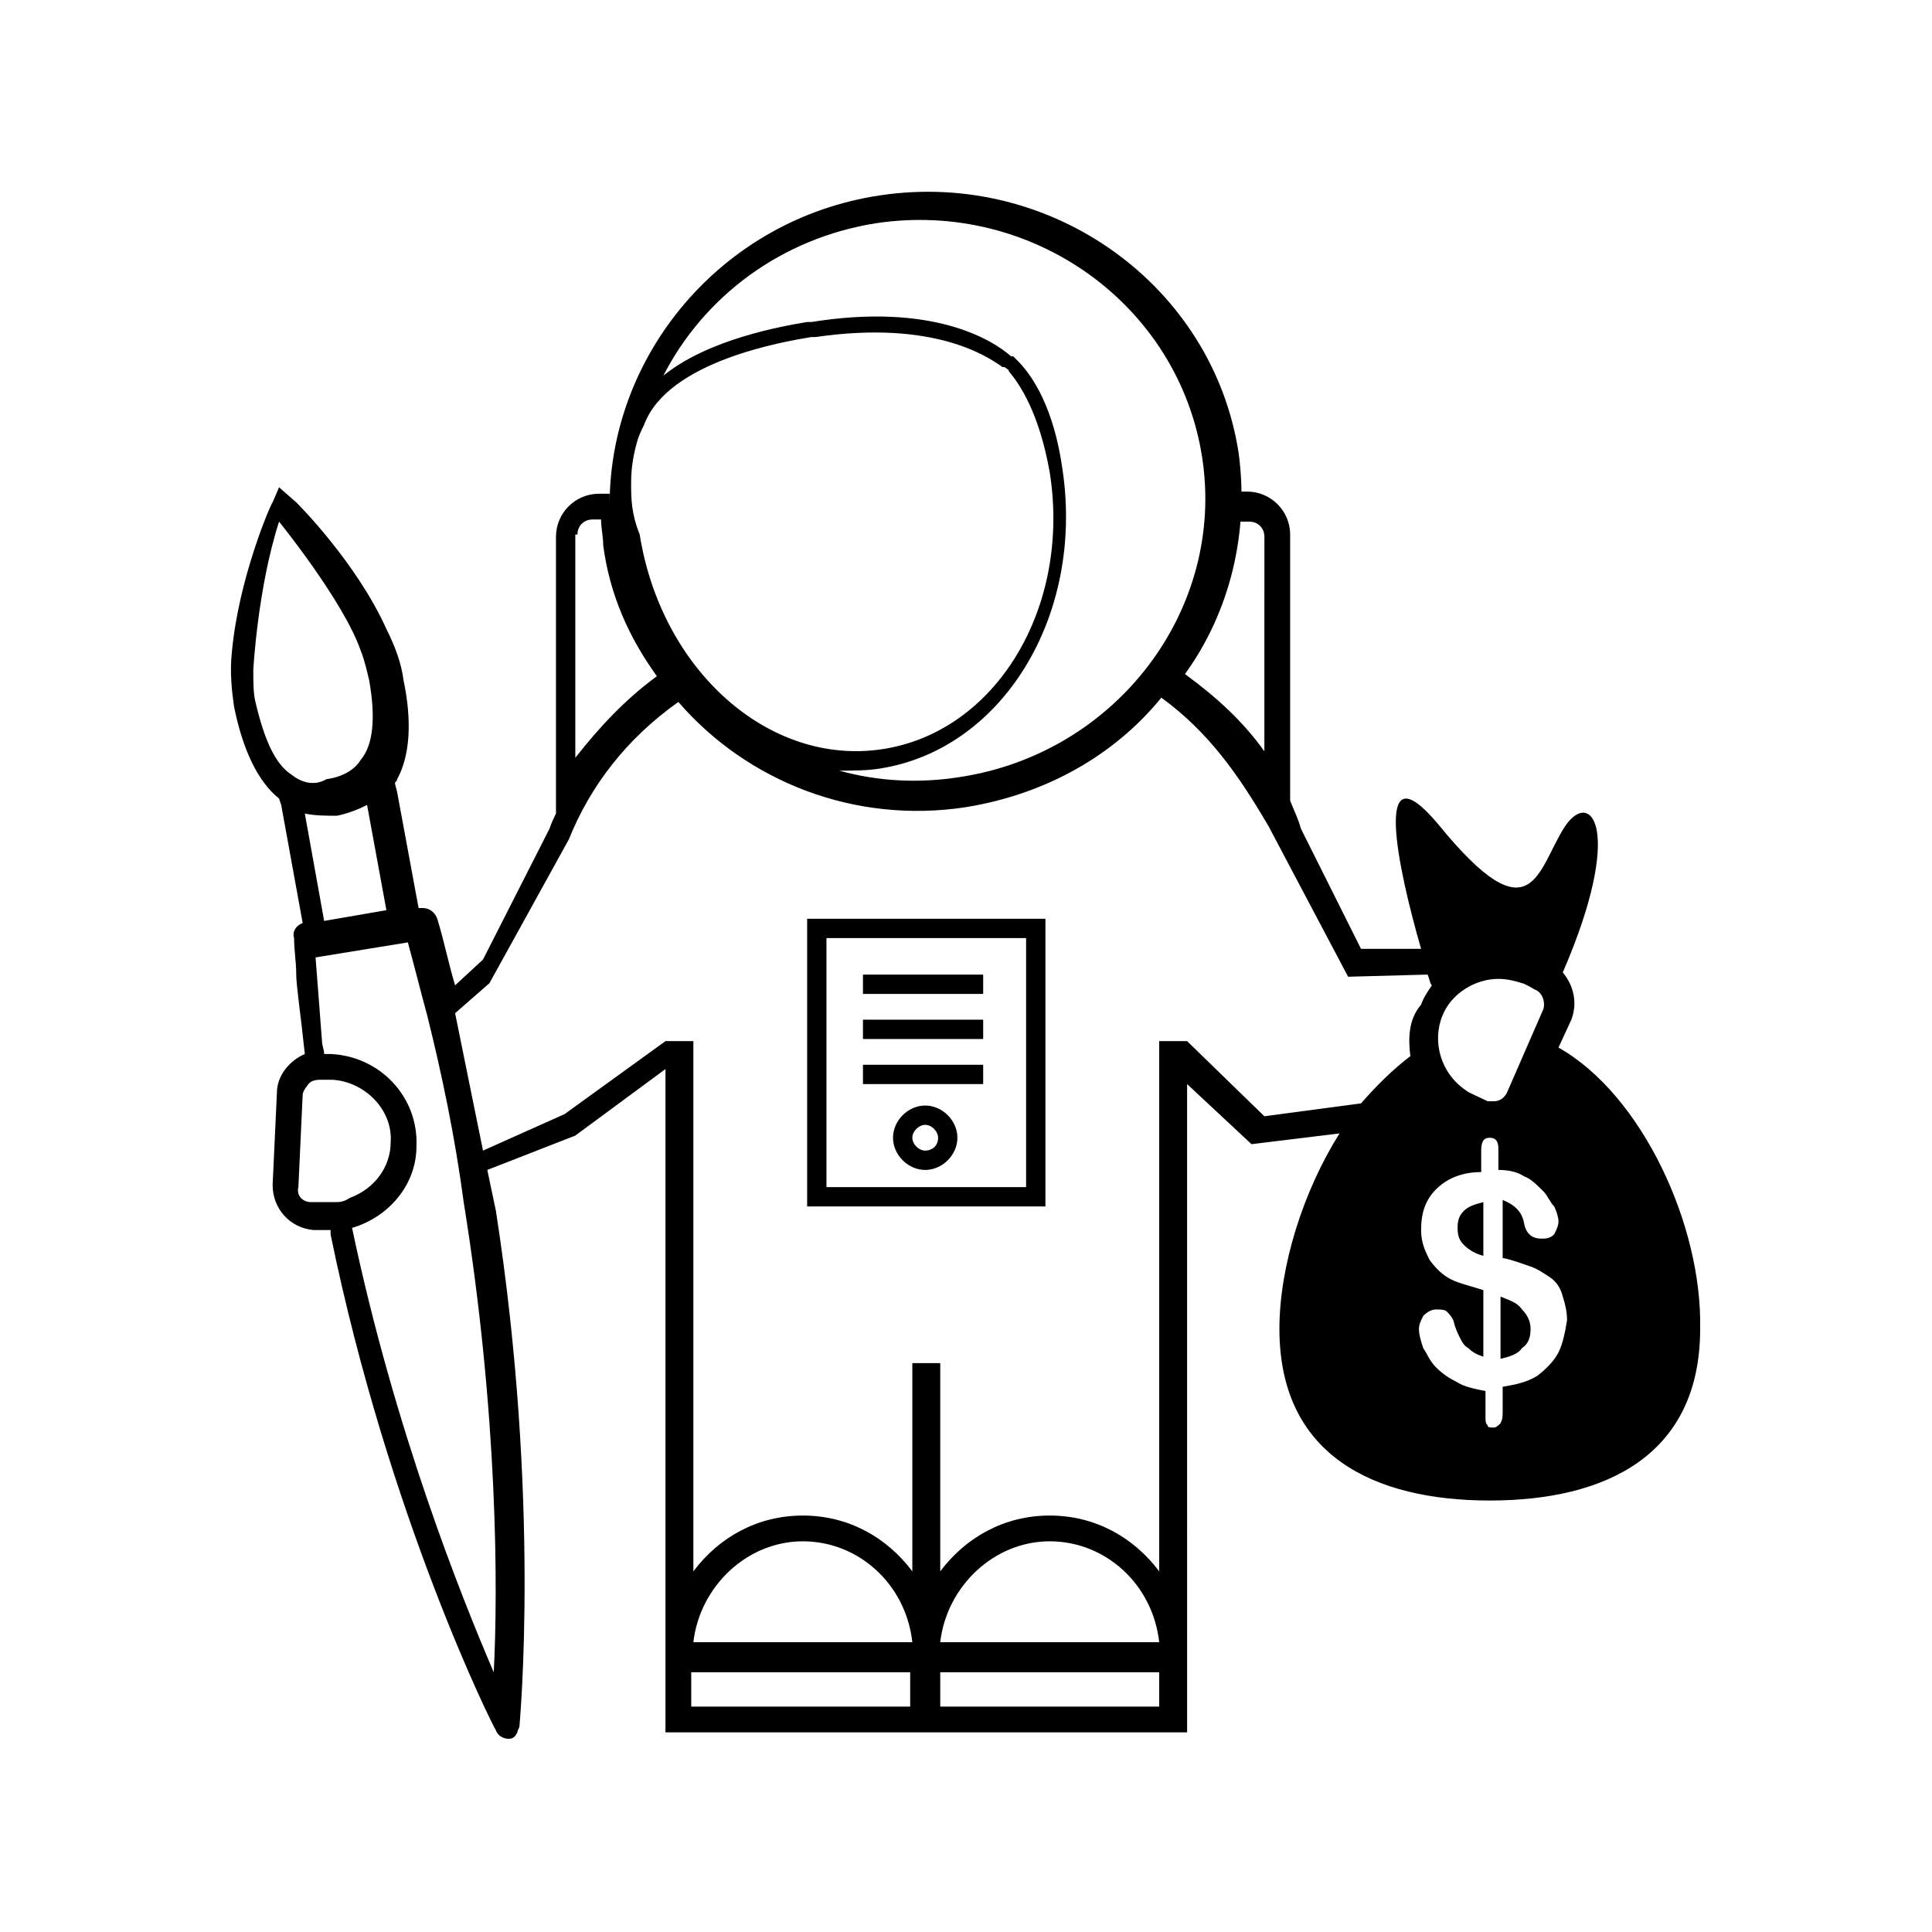 <?xml version="1.0" encoding="utf-8"?>
<!-- Generator: Adobe Illustrator 18.1.0, SVG Export Plug-In . SVG Version: 6.00 Build 0)  -->
<svg version="1.1" id="Layer_1" xmlns="http://www.w3.org/2000/svg" xmlns:xlink="http://www.w3.org/1999/xlink" x="0px" y="0px"
	 viewBox="0 0 90 90" enable-background="new 0 0 90 90" xml:space="preserve">
<path d="M37.6,56.2h11.1V42.8H37.6V56.2z M38.5,43.7h9.3v11.6h-9.3V43.7z M40.2,45.4h5.6v0.9h-5.6V45.4z M40.2,47.5h5.6v0.9h-5.6
	V47.5z M40.2,49.6h5.6v0.9h-5.6V49.6z M43.1,51.5c-0.8,0-1.5,0.7-1.5,1.5s0.7,1.5,1.5,1.5s1.5-0.7,1.5-1.5S43.9,51.5,43.1,51.5z
	 M43.1,53.6c-0.3,0-0.6-0.3-0.6-0.6c0-0.3,0.3-0.6,0.6-0.6s0.6,0.3,0.6,0.6C43.7,53.4,43.4,53.6,43.1,53.6z M68.2,56.4
	c0.2-0.2,0.5-0.3,0.9-0.4v2.5c-0.4-0.1-0.7-0.3-0.9-0.5c-0.2-0.2-0.3-0.4-0.3-0.8C67.9,56.8,68,56.6,68.2,56.4z M72.6,48.8l0.6-1.3
	c0.3-0.8,0.1-1.6-0.4-2.2c2.9-6.7,1.3-8.6,0.1-6.8c-1.3,2-1.5,5.3-5.9-0.1c-3.1-3.7-1.9,2-0.8,5.8l-2.8,0l-2.8-5.6l0,0
	c-0.1-0.4-0.3-0.8-0.5-1.3V24.9c0-1.1-0.9-2-2-2h-0.4c0,0.1,0,0.3,0,0.4c0,0.3,0,0.7,0,1h0.5c0.4,0,0.7,0.3,0.7,0.7V35
	c-1-1.4-2.2-2.5-3.7-3.6c2.1-2.9,3-6.6,2.5-10.3c-1.2-7.8-8.7-13.2-16.7-12c-7.4,1.1-12.7,7.5-12.6,14.6c0-0.1,0-0.2,0-0.3
	c0-0.1,0-0.3,0-0.4h-0.5c-1.1,0-2,0.9-2,2v12.9c-0.1,0.2-0.2,0.4-0.3,0.7l-3.1,6.1l-1.3,1.2c-0.3-1-0.5-2-0.8-3
	c-0.1-0.4-0.4-0.6-0.7-0.6l-0.2,0l-1-5.4l-0.1-0.4c0-0.1,0.1-0.1,0.1-0.2c0,0,0,0,0,0c0.6-1.1,0.7-2.7,0.3-4.6
	c-0.1-0.8-0.4-1.6-0.8-2.4c-1.4-3.1-4.1-5.8-4.2-5.9L13,22.7l-0.3,0.7c-0.1,0.1-1.6,3.6-1.9,7c-0.1,0.9,0,1.8,0.1,2.5
	c0.4,2,1.1,3.5,2.1,4.3l0.1,0.3l1,5.5c-0.3,0.1-0.5,0.4-0.4,0.7c0,0.6,0.1,1.1,0.1,1.7c0,0.5,0.2,1.8,0.4,3.7
	c-0.7,0.3-1.3,1-1.3,1.8l-0.2,4.3c0,1.1,0.8,2,1.9,2.1c0,0,0.4,0,0.8,0c0,0.1,0,0.2,0,0.2c0,0,0,0,0,0c2.7,13.2,7.6,23,7.7,23.1
	c0.1,0.3,0.4,0.4,0.6,0.4c0.2,0,0.3-0.1,0.4-0.3c0-0.1,0.1-0.2,0.1-0.3c0-0.1,1-10.5-1.1-24l-0.4-1.9l4.1-1.6l4.2-3.1v28h0v2.9h11.5
	h1.3h11.5v-4c0-0.1,0-0.1,0-0.2V50.5l3,2.8l4.1-0.5c-1.7,2.7-2.8,6.2-2.8,9.1c0,5.9,4.4,8,9.8,8c5.4,0,9.8-2.1,9.8-8
	C79.3,57.1,76.5,51,72.6,48.8z M67.2,47.3c0.4-1,1.5-1.7,2.6-1.7c0.4,0,0.8,0.1,1.1,0.2c0.1,0,0.6,0.3,0.6,0.3
	c0.3,0.1,0.5,0.5,0.4,0.9l-1.7,3.9c-0.1,0.2-0.3,0.4-0.6,0.4c-0.1,0-0.2,0-0.3,0c-0.4-0.2-0.9-0.4-1-0.5l0,0
	C67.1,50,66.7,48.5,67.2,47.3z M40.8,10.4c7.3-1.1,14.1,3.8,15.2,10.9c1.1,7.1-4,13.8-11.3,14.9c-1.9,0.3-3.8,0.2-5.6-0.3
	c0.6,0,1.3,0,1.9-0.1l0,0c5.7-0.9,9.5-7.1,8.5-13.9c-0.4-2.9-1.4-4.4-2.1-5.1c0,0-0.1-0.1-0.2-0.2l-0.1,0c-0.9-0.8-3.7-2.5-9.3-1.6
	c0,0-0.1,0-0.2,0c-1.2,0.2-4.6,0.8-6.7,2.5C32.8,13.8,36.4,11.1,40.8,10.4z M29.4,22.5c0-0.7,0.1-1.3,0.3-2c0.1-0.3,0.2-0.5,0.3-0.7
	l0,0c1.1-3,6.6-3.9,7.8-4.1c0.1,0,0.2,0,0.2,0c5.5-0.8,8,0.9,8.7,1.4l0.1,0c0.1,0.1,0.2,0.1,0.2,0.2c0.5,0.6,1.4,1.9,1.9,4.7
	c1,6.3-2.5,12.1-7.8,12.9l0,0c-5.3,0.8-10.3-3.7-11.3-10C29.4,23.9,29.4,23.2,29.4,22.5z M26.9,24.9c0-0.4,0.3-0.7,0.7-0.7H28
	c0,0,0,0,0,0c0,0.4,0.1,0.8,0.1,1.2c0.3,2.3,1.2,4.3,2.5,6.1c-1.5,1.1-2.7,2.4-3.8,3.8V24.9z M18,42.4l-2.9,0.5l-0.9-5
	c0.5,0.1,1,0.1,1.5,0.1c0.5-0.1,1-0.3,1.4-0.5L18,42.4z M13.6,36.1c-0.8-0.5-1.3-1.7-1.7-3.4c-0.1-0.4-0.1-0.9-0.1-1.5
	c0,0,0.2-3.8,1.2-6.9c0,0,3,3.7,3.8,6c0.2,0.5,0.3,1,0.4,1.4c0.3,1.7,0.2,3-0.4,3.7c-0.3,0.5-0.9,0.8-1.6,0.9
	C14.7,36.6,14.1,36.5,13.6,36.1z M15.6,56L15.6,56c-0.1,0-0.4,0-0.6,0c-0.3,0-0.5,0-0.5,0c-0.4,0-0.7-0.3-0.6-0.7l0.2-4.3
	c0-0.1,0.1-0.3,0.2-0.4c0.1-0.2,0.3-0.3,0.6-0.3c0,0,0,0,0,0c0,0,0.3,0,0.5,0c0.1,0,0.1,0,0.1,0c1.5,0.1,2.8,1.4,2.7,2.9
	c0,1.2-0.8,2.2-1.9,2.6C16,56,15.8,56,15.6,56z M23,77.9c-1.5-3.5-4.6-11.2-6.6-20.7c1.7-0.5,3-2,3-3.8c0.1-2.3-1.7-4.2-4-4.3
	c0,0-0.2,0-0.3,0c0-0.2-0.1-0.4-0.1-0.6c-0.1-1.3-0.2-2.6-0.3-3.9l4.3-0.7c0.3,1.1,0.6,2.3,0.9,3.4c0.7,2.8,1.3,5.7,1.7,8.7
	C23.2,65.9,23.2,74.1,23,77.9z M42.5,79.5H32.2v-1.6h10.2V79.5z M32.3,76.5c0.3-2.6,2.5-4.7,5.1-4.7c2.6,0,4.8,2,5.1,4.7H32.3z
	 M54,79.5H43.8v-1.6H54V79.5z M43.8,76.5c0.3-2.6,2.5-4.7,5.1-4.7c2.6,0,4.8,2,5.1,4.7H43.8z M65.7,49.2c-0.8,0.6-1.6,1.4-2.3,2.2
	L58.9,52l-3.6-3.5v0H54v24.7c-1.2-1.6-3-2.6-5.1-2.6c-2.1,0-3.9,1-5.1,2.6v-9.7h-1.3v9.7c-1.2-1.6-3-2.6-5.1-2.6
	c-2.1,0-3.9,1-5.1,2.6V48.5h-1.3l-4.7,3.4l-3.8,1.7l-1.3-6.4l1.6-1.4l3.7-6.7c1-2.5,2.7-4.7,5.1-6.4c3.2,3.7,8.2,5.7,13.4,4.9
	c3.7-0.6,6.9-2.4,9.1-5.1c2.2,1.6,3.6,3.6,5,6l3.7,7l3.7-0.1c0.1,0.2,0.1,0.4,0.2,0.5c-0.2,0.3-0.4,0.6-0.5,0.9
	C65.6,47.5,65.6,48.4,65.7,49.2z M72.6,63c-0.2,0.4-0.6,0.8-1,1.1c-0.5,0.3-1,0.4-1.6,0.5v1.1c0,0.3,0,0.4-0.1,0.6
	c-0.1,0.1-0.2,0.2-0.3,0.2c-0.2,0-0.3,0-0.3-0.1c-0.1-0.1-0.1-0.2-0.1-0.4v-1.2c-0.5-0.1-1-0.2-1.3-0.4c-0.4-0.2-0.7-0.4-1-0.7
	c-0.3-0.3-0.4-0.6-0.6-0.9c-0.1-0.3-0.2-0.6-0.2-0.9c0-0.2,0.1-0.4,0.2-0.6c0.2-0.2,0.4-0.3,0.6-0.3c0.2,0,0.4,0,0.5,0.1
	c0.1,0.1,0.2,0.2,0.3,0.4c0.1,0.4,0.2,0.6,0.3,0.8c0.1,0.2,0.2,0.4,0.4,0.5c0.2,0.2,0.4,0.3,0.7,0.4v-3.1c-0.6-0.2-1.1-0.3-1.5-0.5
	c-0.4-0.2-0.7-0.5-1-0.9c-0.2-0.4-0.4-0.8-0.4-1.4c0-0.8,0.2-1.4,0.7-1.9c0.5-0.5,1.2-0.8,2.1-0.8v-1c0-0.4,0.1-0.6,0.4-0.6
	c0.3,0,0.4,0.2,0.4,0.5v1c0.5,0,0.9,0.1,1.2,0.3c0.3,0.1,0.6,0.4,0.9,0.7c0.2,0.2,0.3,0.5,0.5,0.7c0.1,0.2,0.2,0.5,0.2,0.7
	c0,0.2-0.1,0.4-0.2,0.6c-0.2,0.2-0.4,0.2-0.6,0.2c-0.4,0-0.7-0.2-0.8-0.7c-0.1-0.6-0.5-0.9-1-1.1v2.7c0.5,0.1,1,0.3,1.3,0.4
	c0.3,0.1,0.6,0.3,0.9,0.5c0.3,0.2,0.5,0.5,0.6,0.9c0.1,0.3,0.2,0.7,0.2,1.1C72.9,62.1,72.8,62.6,72.6,63z M70.9,61
	c0.2,0.2,0.4,0.5,0.4,0.9c0,0.4-0.1,0.7-0.4,0.9c-0.2,0.3-0.6,0.4-1,0.5v-2.9C70.4,60.6,70.7,60.7,70.9,61z"/>
</svg>

